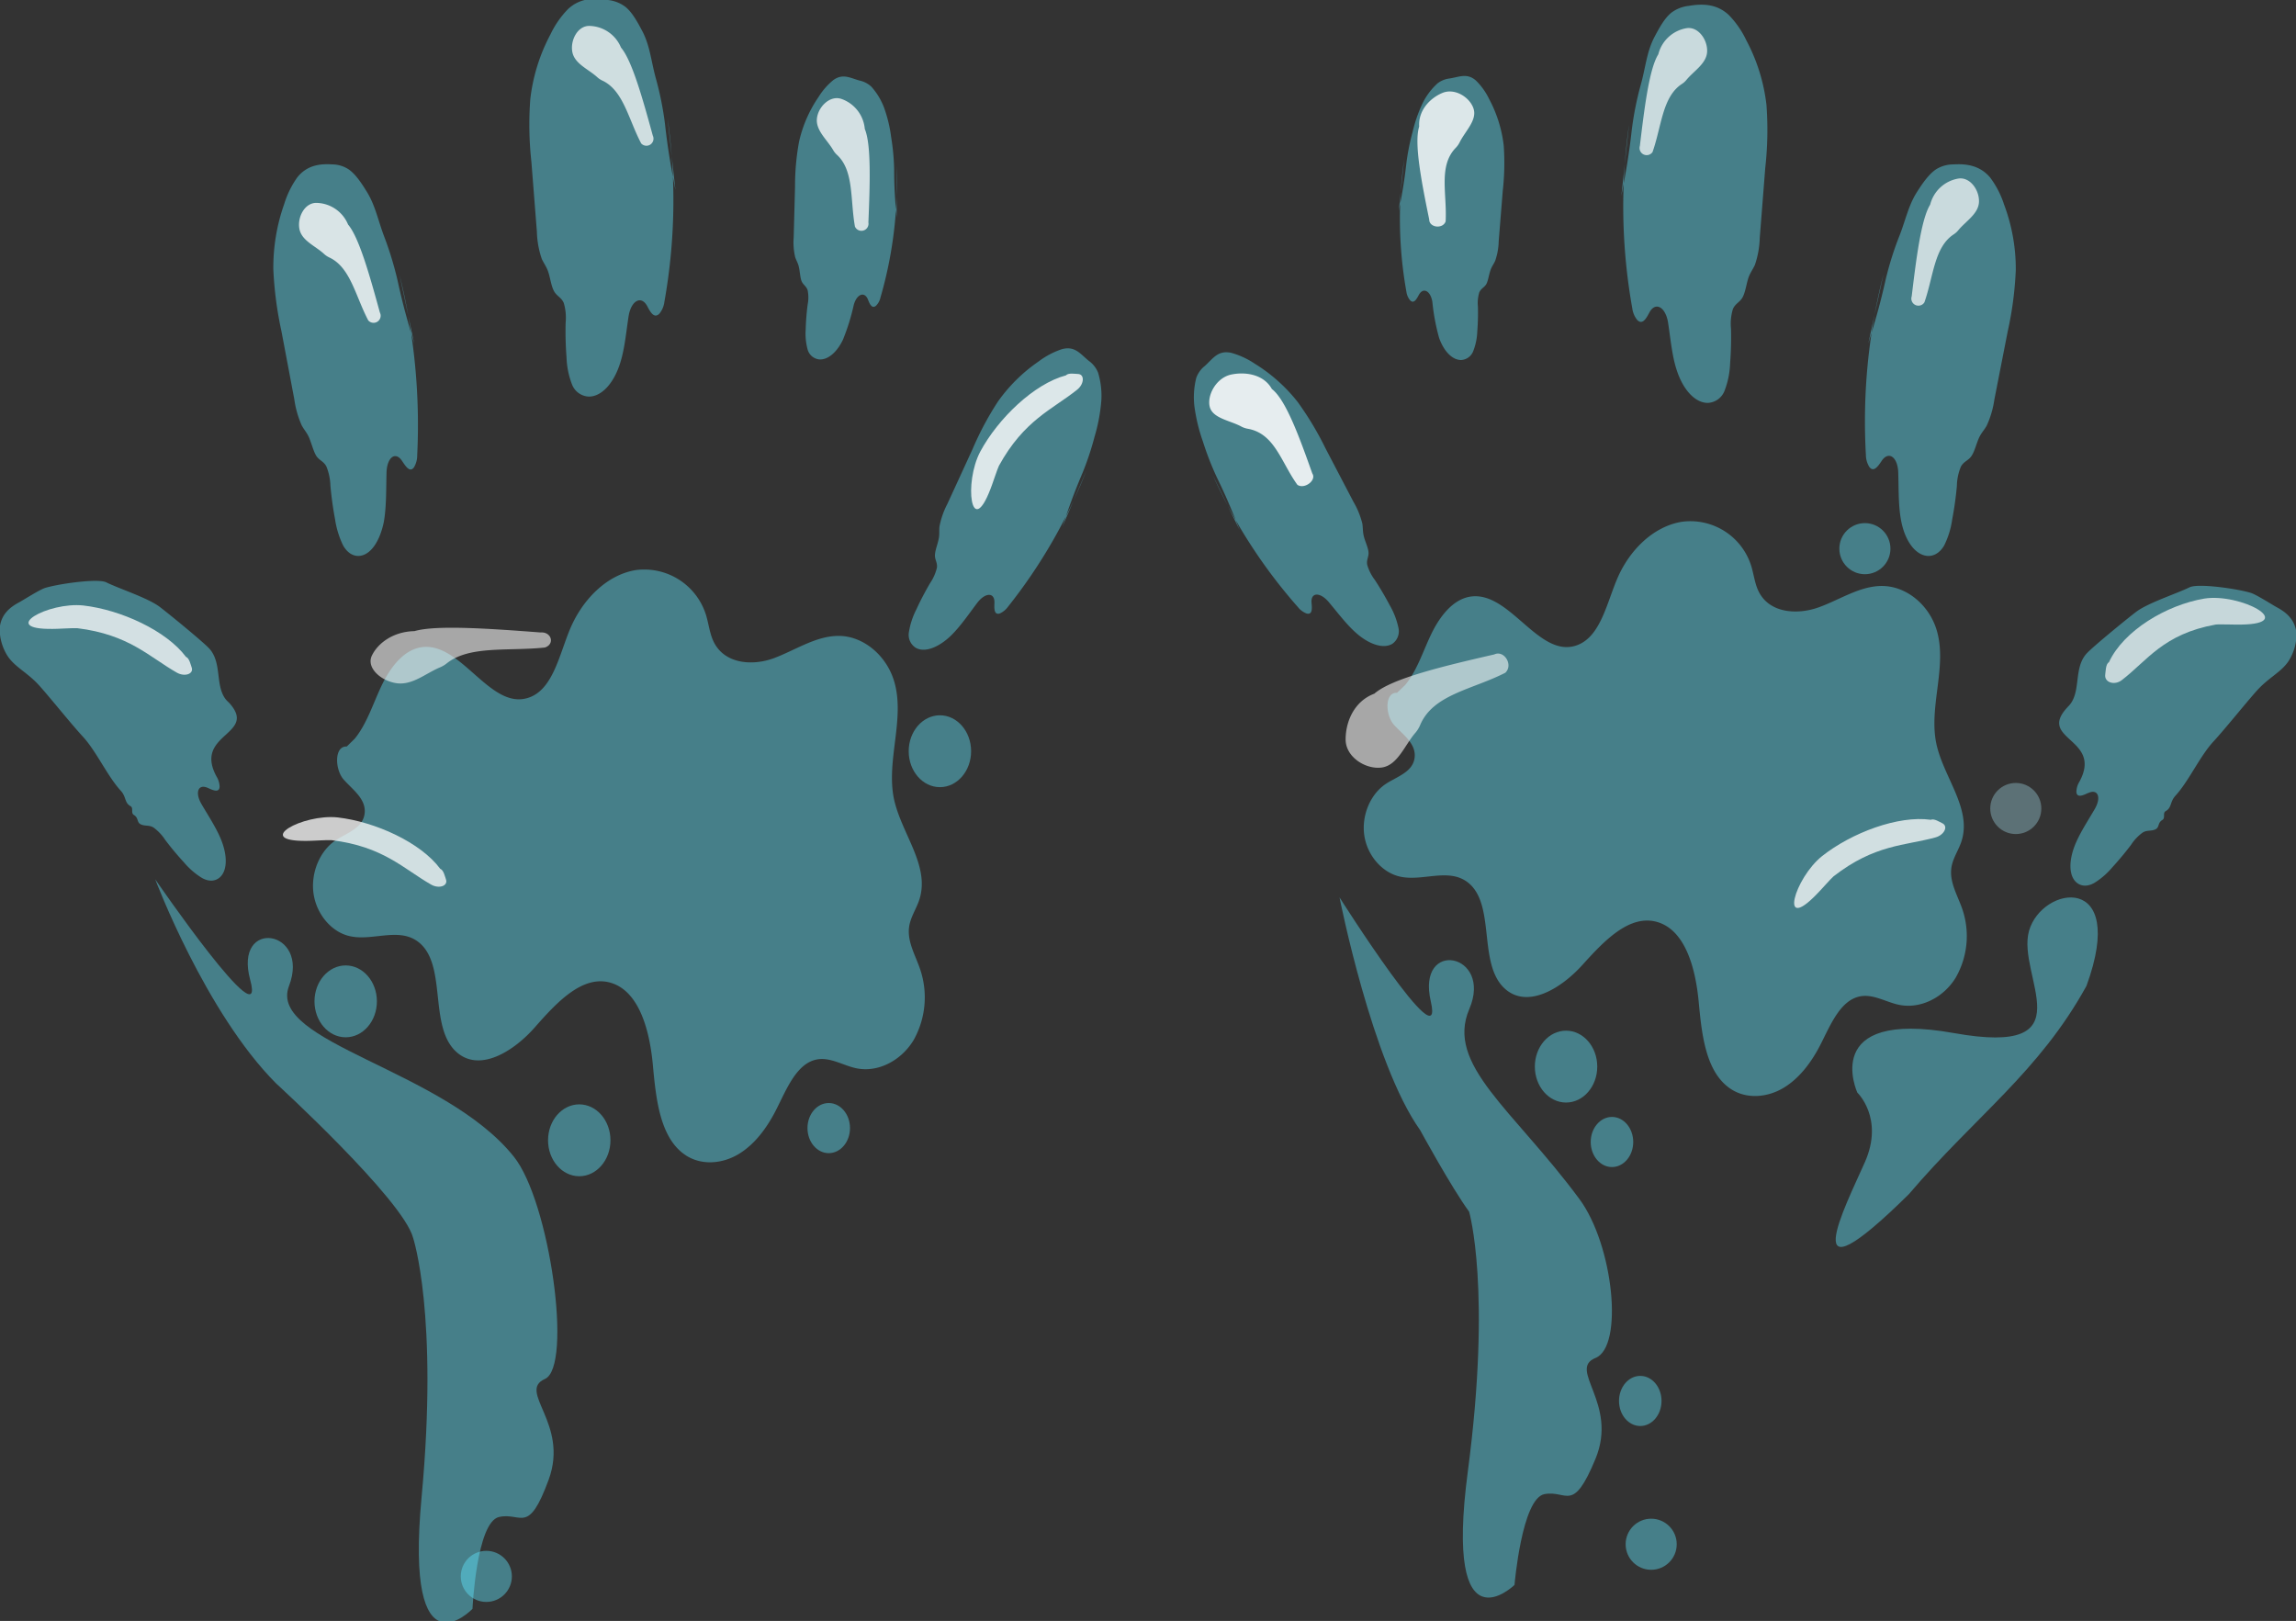 <svg xmlns="http://www.w3.org/2000/svg" viewBox="0 0 568 401"><rect x="0" y="0" width="568" height="401" fill="#333333" stroke="none"/><defs><style>.cls-1{fill:#5fe8ff;}.cls-1,.cls-11{opacity:0.42;}.cls-10,.cls-2,.cls-3,.cls-4,.cls-5,.cls-6,.cls-7,.cls-8,.cls-9{fill:#fff;}.cls-2{opacity:0.69;}.cls-3{opacity:0.71;}.cls-4{opacity:0.81;}.cls-5{opacity:0.74;}.cls-6{opacity:0.76;}.cls-7{opacity:0.79;}.cls-8{opacity:0.86;}.cls-9{opacity:0.57;}.cls-10{opacity:0.75;}.cls-11{fill:#94c7d3;}</style></defs><g id="Layer_22" data-name="Layer 22"><path class="cls-1" d="M300,117.5a130.18,130.18,0,0,0,21.1,32.7,5,5,0,0,0,2.11,1.56c1.47.41,1.39-1.18,1.25-2.6v0c-.25-2.68,2.13-2.75,4.26-.21,2.33,2.76,4.58,5.81,7.12,7.94,3.24,2.72,6.6,3.64,8.63,2.36a3.78,3.78,0,0,0,1.47-4,18.66,18.66,0,0,0-2.12-5.49c-1.13-2.14-2.36-4.24-3.69-6.28a11.5,11.5,0,0,1-1.9-3.76c-.22-1.25.38-1.9.33-3-.06-1.32-1-3-1.26-4.49-.19-1-.12-1.78-.28-2.72a20.33,20.33,0,0,0-2.21-5.4l-6.88-13.16a78.33,78.33,0,0,0-6.85-11.44,40.37,40.37,0,0,0-10.64-9.52,20,20,0,0,0-5.83-2.7c-3.32-.72-4.51,1.4-6.54,3.23a6.48,6.48,0,0,0-2.14,3,19.55,19.55,0,0,0-.45,7,43.56,43.56,0,0,0,2.12,8.76,73.69,73.69,0,0,0,3.46,8.87c2.32,4.76,3.77,8.29,5.62,13"/><path class="cls-1" d="M512.16,174.26c-9.25,8.88,8.3,8,2.26,19.12a5,5,0,0,0-.75,2.52c.1,1.52,1.57.9,2.86.29l.05,0c2.44-1.14,3.3,1.08,1.64,3.94-1.82,3.13-3.93,6.28-5.08,9.39-1.47,4-1.2,7.44.7,8.91,1,.76,2.45,1,4.25,0a18.57,18.57,0,0,0,4.45-3.85c1.63-1.78,3.2-3.65,4.66-5.59a11.42,11.42,0,0,1,2.91-3.06c1.09-.62,1.91-.28,3-.71,1.22-.5.55-1.6,1.82-2.37.84-.51,0-1.74.86-2.21,1.49-.83,1-2.24,2.34-3.74,3.35-3.64,6.06-9.79,9.42-13.43,3-3.26,7.77-9.25,10.7-12.54s6-4.57,7.88-7.34a12.57,12.57,0,0,0,2-7c-.44-3.37-2.49-5.07-4.89-6.37-1.06-.57-5-3.1-6.38-3.54-3.17-1-13-2.44-15.17-1.4-3.12,1.54-10.12,3.79-13.13,6-2,1.5-10.29,8.26-12.2,10.22-3.7,3.79-1.17,10.21-5,13.53"/><path class="cls-1" d="M347.35,39.54a102.84,102.84,0,0,0,.59,32.72,4.14,4.14,0,0,0,.88,2c.92,1,1.61-.23,2.18-1.3l0,0c1.08-2,2.92-1,3.35,1.74A51.77,51.77,0,0,0,356,83.54c1.18,3.39,3.31,5.53,5.46,5.52a3.4,3.4,0,0,0,3-2.2,14.87,14.87,0,0,0,1-4.86,59.48,59.48,0,0,0,.16-6.12,9.09,9.09,0,0,1,.33-3.53c.43-1,1.19-1.19,1.7-2s.7-2.58,1.17-3.76c.3-.77.74-1.32,1.07-2.07a15.87,15.87,0,0,0,.87-4.84l1-12.45A60.91,60.91,0,0,0,372,36a32.25,32.25,0,0,0-3.61-11.51A16.36,16.36,0,0,0,365.21,20c-2.18-2-4.1-1-6.51-.6a6.12,6.12,0,0,0-3.06,1.21A16.6,16.6,0,0,0,352,25.39a35.35,35.35,0,0,0-2.53,7.2,56.5,56.5,0,0,0-1.56,7.87c-.49,4.43-1.06,7.59-1.87,11.75"/><path class="cls-1" d="M403,30.87a143.24,143.24,0,0,0,.81,45.43,5.78,5.78,0,0,0,1.21,2.85c1.27,1.31,2.22-.32,3-1.81l0,0c1.49-2.82,4-1.42,4.63,2.41.64,4.17,1,8.59,2.3,12.26,1.63,4.7,4.56,7.68,7.54,7.66a4.66,4.66,0,0,0,4.16-3.05,20.9,20.9,0,0,0,1.36-6.75c.21-2.81.29-5.66.22-8.5a12.65,12.65,0,0,1,.46-4.9c.59-1.37,1.65-1.65,2.34-2.81.8-1.35,1-3.59,1.61-5.22.43-1.08,1-1.84,1.49-2.88a22.52,22.52,0,0,0,1.21-6.71l1.36-17.29A84.47,84.47,0,0,0,437,25.94a44.88,44.88,0,0,0-5-16,23,23,0,0,0-4.37-6.28c-3-2.76-6.52-2.77-9.85-2.21a8.69,8.69,0,0,0-4.32,1.7c-1.67,1.35-3,3.76-4.3,6.25-1.85,3.68-2.11,7.59-3.32,11.8a78.74,78.74,0,0,0-2.16,10.92c-.68,6.15-1.46,10.55-2.58,16.33"/><path class="cls-1" d="M465.93,67.9a146.82,146.82,0,0,0-4.33,44.67,5.74,5.74,0,0,0,.83,2.92c1.06,1.43,2.14-.07,3.05-1.45l0,0c1.73-2.6,4-1,4.12,2.86.13,4.17,0,8.54.79,12.29,1,4.78,3.46,8,6.28,8.32,1.46.16,3.08-.52,4.28-2.54a21,21,0,0,0,2-6.48c.52-2.73.91-5.52,1.16-8.31a12.87,12.87,0,0,1,1-4.76c.71-1.28,1.74-1.43,2.53-2.5.91-1.24,1.32-3.42,2.11-4.95.52-1,1.19-1.7,1.73-2.66a23,23,0,0,0,1.9-6.46L496.68,82a86.7,86.7,0,0,0,2-15.24,45.25,45.25,0,0,0-2.92-16.22,22.67,22.67,0,0,0-3.43-6.63c-2.54-3-5.86-3.43-9.08-3.24a8.11,8.11,0,0,0-4.27,1.2c-1.74,1.15-3.31,3.36-4.77,5.67-2.17,3.41-2.85,7.21-4.48,11.21a80.31,80.31,0,0,0-3.26,10.49c-1.34,6-2.57,10.19-4.28,15.74"/><path class="cls-1" d="M268.79,116.35a130.45,130.45,0,0,1-19.41,33.73,5.09,5.09,0,0,1-2,1.66c-1.44.49-1.44-1.1-1.37-2.53v-.05c.11-2.69-2.27-2.64-4.27,0-2.18,2.88-4.28,6-6.71,8.3-3.1,2.88-6.4,4-8.49,2.79a3.79,3.79,0,0,1-1.68-3.91,18.66,18.66,0,0,1,1.84-5.59c1-2.19,2.15-4.36,3.37-6.46a11.58,11.58,0,0,0,1.71-3.85c.15-1.26-.48-1.88-.49-3,0-1.33.8-3.07,1-4.54.15-1,0-1.79.14-2.74a20.26,20.26,0,0,1,1.94-5.51l6.2-13.49a76.61,76.61,0,0,1,6.27-11.77,40.09,40.09,0,0,1,10.14-10,19.84,19.84,0,0,1,5.69-3c3.27-.9,4.56,1.16,6.69,2.88a6.63,6.63,0,0,1,2.29,2.91,19.7,19.7,0,0,1,.8,7,43.06,43.06,0,0,1-1.67,8.86,70.8,70.8,0,0,1-3,9c-2.07,4.88-3.34,8.47-4.95,13.24"/><path class="cls-1" d="M55.84,173c9.25,8.88-8.3,8-2.26,19.12a5.07,5.07,0,0,1,.75,2.52c-.1,1.52-1.57.9-2.86.3l0,0c-2.44-1.13-3.3,1.08-1.64,3.95,1.82,3.12,3.93,6.27,5.08,9.38,1.47,4,1.2,7.44-.7,8.92-1,.76-2.45,1-4.25,0a18.57,18.57,0,0,1-4.45-3.85c-1.63-1.77-3.2-3.65-4.66-5.59a11.57,11.57,0,0,0-2.91-3.06c-1.09-.62-1.91-.28-3-.71-1.22-.5-.55-1.6-1.82-2.37-.84-.51,0-1.73-.86-2.2-1.49-.84-1-2.25-2.34-3.75-3.35-3.64-6.06-9.79-9.42-13.43-3-3.26-7.77-9.25-10.7-12.54s-6-4.56-7.88-7.34a12.52,12.52,0,0,1-2-7C.29,152,2.34,150.29,4.74,149c1.06-.57,5-3.09,6.38-3.54,3.17-1,13.05-2.44,15.17-1.4,3.12,1.55,10.12,3.79,13.13,6,2,1.5,10.29,8.27,12.2,10.22,3.7,3.79,1.17,10.22,5,13.54"/><path class="cls-1" d="M221.81,41.15a102.78,102.78,0,0,1-4,32.48,4.13,4.13,0,0,1-1.09,2c-1,.84-1.57-.4-2-1.53v0c-.86-2.13-2.81-1.32-3.52,1.38A53.13,53.13,0,0,1,208.55,84c-1.53,3.24-3.87,5.15-6,4.9a3.35,3.35,0,0,1-2.77-2.5,14.9,14.9,0,0,1-.46-4.94,59.88,59.88,0,0,1,.48-6.1,9.05,9.05,0,0,0,0-3.55c-.32-1-1.06-1.3-1.47-2.19s-.43-2.64-.77-3.86c-.22-.8-.6-1.39-.85-2.17a16.09,16.09,0,0,1-.36-4.9l.33-12.49a60.27,60.27,0,0,1,1-11.17A31.94,31.94,0,0,1,202.49,24a16.9,16.9,0,0,1,3.62-4.16c2.38-1.75,4.18-.56,6.54.09a6.16,6.16,0,0,1,2.92,1.52,16.6,16.6,0,0,1,3.14,5.19A34.4,34.4,0,0,1,220.47,34a55.42,55.42,0,0,1,.73,8c0,4.46.25,7.66.62,11.89"/><path class="cls-1" d="M165.16,29.31a143.24,143.24,0,0,1-.81,45.43,5.7,5.7,0,0,1-1.21,2.84c-1.28,1.32-2.23-.31-3-1.8l0,0c-1.49-2.82-4-1.42-4.63,2.41-.64,4.17-1,8.59-2.3,12.26-1.63,4.7-4.56,7.68-7.54,7.66a4.67,4.67,0,0,1-4.16-3,20.39,20.39,0,0,1-1.36-6.75,83,83,0,0,1-.22-8.5,12.92,12.92,0,0,0-.46-4.91c-.59-1.36-1.65-1.64-2.34-2.8-.81-1.35-1-3.59-1.62-5.22-.42-1.08-1-1.85-1.48-2.88a22.21,22.21,0,0,1-1.21-6.71l-1.36-17.3a84.35,84.35,0,0,1-.27-15.56,45,45,0,0,1,5-16,23.08,23.08,0,0,1,4.37-6.27c3-2.76,6.51-2.77,9.85-2.21a8.69,8.69,0,0,1,4.32,1.7c1.67,1.35,3,3.76,4.3,6.25,1.85,3.68,2.11,7.59,3.32,11.8a78.74,78.74,0,0,1,2.16,10.92c.68,6.15,1.46,10.54,2.58,16.33"/><path class="cls-1" d="M98.85,68a153.72,153.72,0,0,1,4.36,44.66,5.79,5.79,0,0,1-.77,2.91c-1,1.42-2-.08-2.92-1.46l0,0c-1.66-2.6-3.8-1-3.9,2.85-.11,4.16,0,8.53-.69,12.27-1,4.77-3.26,8-5.94,8.28-1.39.15-2.94-.53-4.1-2.56a22.13,22.13,0,0,1-2-6.48c-.51-2.74-.9-5.52-1.15-8.31a13.75,13.75,0,0,0-1-4.77c-.68-1.28-1.67-1.44-2.43-2.52s-1.28-3.42-2-4.95c-.5-1-1.13-1.7-1.66-2.67a23.68,23.68,0,0,1-1.84-6.46L69.62,81.91a90.62,90.62,0,0,1-2-15.24,47.06,47.06,0,0,1,2.69-16.2,23.08,23.08,0,0,1,3.24-6.6c2.4-3,5.56-3.4,8.63-3.2a7.53,7.53,0,0,1,4.08,1.23c1.67,1.16,3.17,3.37,4.58,5.69,2.08,3.42,2.76,7.23,4.32,11.23a84.74,84.74,0,0,1,3.18,10.5c1.3,6,2.5,10.19,4.15,15.75"/><path class="cls-1" d="M87.81,182.68c3-3.74,4.5-8.7,6.63-13.15s5.42-8.78,9.84-9.42c9.85-1.42,17,15.75,26.52,12.47,5.93-2,7.52-10.42,10.15-16.8,3.08-7.45,9.15-13.57,16.32-14.75a16,16,0,0,1,17.42,11.21c.65,2.18.89,4.53,1.87,6.54,2.72,5.55,9.7,6,15,4s10.35-5.49,15.93-5.47c6.05,0,11.86,4.82,13.75,11.35,2.67,9.2-2,19.38-.12,28.81,1.77,8.64,9,16.59,6.34,25-.73,2.33-2.2,4.35-2.55,6.79-.52,3.6,1.49,6.95,2.66,10.34A21.61,21.61,0,0,1,226,257.33c-3.09,5.08-8.82,8.06-14.17,6.94-3.25-.69-6.39-2.76-9.66-2.19-5,.88-7.48,7.13-10,12.14-2.27,4.57-5.34,8.8-9.41,11.26s-9.28,2.91-13.25.23c-6.29-4.27-7.24-14-8-22.26s-3.26-18.14-10.33-20.3-13.59,5-18.87,11-13.83,11.33-19.55,5.95c-6.83-6.43-2-21.8-9.46-27.22-4.81-3.49-11.22,0-16.81-1.3-4.46-1-8.18-5.39-8.92-10.49s1.53-10.61,5.47-13.21c2.77-1.83,6.71-3,7.16-6.6s-2.93-5.89-5.16-8.4-2.39-8.37.74-8.2"/><path class="cls-1" d="M347.62,169.46c3-3.63,4.42-8.43,6.52-12.74s5.35-8.52,9.7-9.14c9.71-1.37,16.78,15.28,26.14,12.09,5.84-2,7.41-10.1,10-16.28,3-7.23,9-13.16,16.08-14.31A15.77,15.77,0,0,1,433.23,140c.65,2.11.88,4.4,1.85,6.34,2.67,5.38,9.56,5.79,14.8,3.92s10.2-5.32,15.7-5.3c6,0,11.69,4.67,13.55,11,2.63,8.92-2,18.79-.12,27.93,1.75,8.38,8.84,16.09,6.25,24.19-.72,2.25-2.17,4.22-2.51,6.58-.51,3.49,1.46,6.74,2.62,10a20.66,20.66,0,0,1-1.55,17.19c-3,4.93-8.7,7.81-14,6.73-3.21-.66-6.3-2.67-9.52-2.12-4.93.85-7.38,6.91-9.84,11.77-2.24,4.43-5.26,8.52-9.27,10.91s-9.15,2.83-13.06.22c-6.2-4.14-7.14-13.53-7.9-21.57s-3.2-17.59-10.18-19.68-13.39,4.86-18.6,10.62-13.62,11-19.26,5.77c-6.73-6.23-2-21.14-9.32-26.39-4.74-3.39-11.06,0-16.57-1.26-4.4-1-8.06-5.22-8.79-10.17s1.51-10.28,5.39-12.8c2.73-1.78,6.61-2.9,7.05-6.41s-2.88-5.71-5.08-8.13-2.36-8.12.73-7.95"/><path class="cls-2" d="M545.32,148.08c-9.38,1.58-20,7.94-23.6,15.75-.82.4-.8,2.37-.91,3-.3,2,2.28,2.81,4.07,1.44,6.3-4.81,10.26-11.43,23.23-13.76.7-.13,5.68.06,6.36,0C568.47,154.31,554.18,146.67,545.32,148.08Z"/><path class="cls-3" d="M477.5,50.62c-2.21,3.54-3.45,13.32-4.57,22.69a1.75,1.75,0,0,0,3.14,1.49c2.25-6.39,2.41-13.63,7.23-16.81a4.82,4.82,0,0,0,1.13-1c1.84-2.25,5-4.06,5.14-7s-2.2-6.27-5.09-5.82A8.68,8.68,0,0,0,477.5,50.62Z"/><path class="cls-3" d="M410.25,13.42C408,17,406.8,26.74,405.68,36.11a1.76,1.76,0,0,0,3.14,1.5c2.25-6.4,2.41-13.64,7.23-16.82a4.82,4.82,0,0,0,1.13-1c1.84-2.25,5-4.05,5.14-7s-2.2-6.27-5.09-5.82A8.69,8.69,0,0,0,410.25,13.42Z"/><path class="cls-4" d="M351.09,31.31c-1.31,4.05.58,13.74,2.48,23,0,2,3.36,2.42,4.06.47.39-6.79-1.87-13.74,2.53-18.24a5.27,5.27,0,0,0,.94-1.33c1.32-2.7,4.29-5.39,3.47-8.22s-4.61-5.31-7.74-4S350.84,27.36,351.09,31.31Z"/><path class="cls-5" d="M153.63,11.77c2.71,3.17,5.37,12.66,7.86,21.77a1.75,1.75,0,0,1-2.87,1.94c-3.17-6-4.4-13.13-9.64-15.56a5.17,5.17,0,0,1-1.27-.86c-2.15-1.95-5.53-3.27-6.11-6.14s1.25-6.53,4.18-6.51A8.66,8.66,0,0,1,153.63,11.77Z"/><path class="cls-6" d="M213.94,31.91c1.62,3.84,1.28,13.69.89,23.13a1.75,1.75,0,0,1-3.33,1c-1.2-6.67-.2-13.85-4.46-17.75a5,5,0,0,1-.95-1.2c-1.46-2.51-4.28-4.8-4-7.71s3.17-5.84,6-4.93A8.66,8.66,0,0,1,213.94,31.91Z"/><path class="cls-4" d="M242.51,111.71c4.42-8.21,13.32-16.77,21.18-18.85.61-.68,2.29-.36,2.9-.35,1.79,0,1.66,2.47-.1,3.88-6.18,4.94-13.13,7.5-19.36,18.82-.34.61-1.81,5.13-2.09,5.73C240.25,133.5,238.4,119.47,242.51,111.71Z"/><path class="cls-7" d="M86.11,55.55c2.71,3.17,5.37,12.66,7.87,21.77a1.75,1.75,0,0,1-2.88,1.94c-3.17-6-4.4-13.14-9.64-15.57a5.13,5.13,0,0,1-1.27-.85c-2.15-2-5.53-3.27-6.11-6.15s1.25-6.52,4.18-6.5A8.65,8.65,0,0,1,86.11,55.55Z"/><path class="cls-6" d="M20.64,149.79C29.9,150.86,41.15,156,46,162.49c.85.32,1.18,2,1.4,2.57.63,1.67-1.69,2.45-3.65,1.34-6.87-3.91-11.82-9.42-24.64-11-.7-.08-5.44.22-6.1.18C-.45,155.75,11.91,148.84,20.64,149.79Z"/><path class="cls-8" d="M314.64,96.23c3.45,2.63,6.83,11.94,10,20.89,1.14,1.69-1.94,4-3.68,2.82-4-5.49-5.58-12.7-12.27-13.87a5.27,5.27,0,0,1-1.62-.56c-2.74-1.49-7.06-2-7.79-4.86s1.6-7.23,5.34-8S312.75,92.76,314.64,96.23Z"/><path class="cls-9" d="M102.54,156.13c5.3-1.56,18.53-.63,31.18.33,2.73-.21,3.61,2.92,1.05,3.73-9.07.95-18.64-.56-24.24,3.91a6.86,6.86,0,0,1-1.69,1c-3.5,1.46-6.8,4.45-10.69,3.92s-7.6-3.82-6.15-6.84S97.21,156.24,102.54,156.13Z"/><path class="cls-10" d="M83.56,202.22c9.27,1.08,20.51,6.17,25.35,12.71.86.31,1.18,2,1.4,2.56.63,1.67-1.69,2.46-3.64,1.35-6.88-3.92-11.82-9.43-24.65-11-.7-.09-5.43.21-6.1.18C62.48,208.19,74.83,201.28,83.56,202.22Z"/><path class="cls-9" d="M340,171.6c4.28-3.77,17.23-6.85,29.65-9.7,2.48-1.17,4.78,2.63,2.74,4.53-8.14,4.18-17.9,5.33-21.09,13a7.2,7.2,0,0,1-1.14,1.84c-2.63,3-4.35,8-8.27,8.59s-9-2.52-9-6.93S335,173.47,340,171.6Z"/><path class="cls-10" d="M450.74,211.8c7.31-5.79,18.87-10.14,26.91-9,.83-.38,2.24.58,2.8.83,1.63.73.54,2.93-1.63,3.53-7.62,2.09-15,1.69-25.22,9.63-.55.43-3.69,4-4.19,4.44C440.05,230.92,443.9,217.3,450.74,211.8Z"/><path class="cls-1" d="M516.17,243.89c-11.77,21.35-27.38,32.11-43.95,51.54-28.92,28.53-15.67,2.94-10.87-7.94s-1.87-17.19-1.87-17.19-9.47-20.71,23.87-14.74,15.44-14.06,18.6-25.27S526.51,215.55,516.17,243.89Z"/><path class="cls-1" d="M38.4,217.53S50.78,250.43,68.28,268c0,0,31.38,28.72,33.91,38.2,0,0,6.33,19,2.1,64.22S116.89,398,116.89,398s1-21.46,6.56-22.72,7.2,4.64,12.29-9.25-7.84-21.83-.93-24.9,1.21-43.92-7.7-55c-17.32-21.63-61-28.18-55.62-42.2s-13.81-17-9.59-1.51S38.4,217.53,38.4,217.53Z"/><path class="cls-1" d="M331.38,222s8.07,40.92,19.94,57.57c0,0,7.77,14.25,12.12,20.18,0,0,5.62,19.23-.32,64.26s11.55,28.08,11.55,28.08,1.8-21.41,7.41-22.47,7,4.92,12.64-8.77-7-22.11,0-24.92,4.45-27.88-4-39.32c-16.49-22.27-33.14-33.2-27.23-47s-13.16-17.54-9.53-1.87S331.38,222,331.38,222Z"/><ellipse class="cls-1" cx="387.42" cy="263.86" rx="7.72" ry="8.89"/><circle class="cls-1" cx="408.48" cy="382.02" r="6.32"/><circle class="cls-11" cx="498.68" cy="200.01" r="6.32"/><circle class="cls-1" cx="461.35" cy="135.73" r="6.32"/><ellipse class="cls-1" cx="405.78" cy="346.57" rx="5.26" ry="6.2"/><ellipse class="cls-1" cx="398.78" cy="282.51" rx="5.26" ry="6.2"/><ellipse class="cls-1" cx="143.3" cy="282.09" rx="7.72" ry="8.89"/><ellipse class="cls-1" cx="85.52" cy="247.72" rx="7.72" ry="8.89"/><ellipse class="cls-1" cx="232.52" cy="185.84" rx="7.72" ry="8.89"/><circle class="cls-1" cx="120.31" cy="389.97" r="6.32"/><ellipse class="cls-1" cx="205.02" cy="279.07" rx="5.26" ry="6.2"/></g></svg>